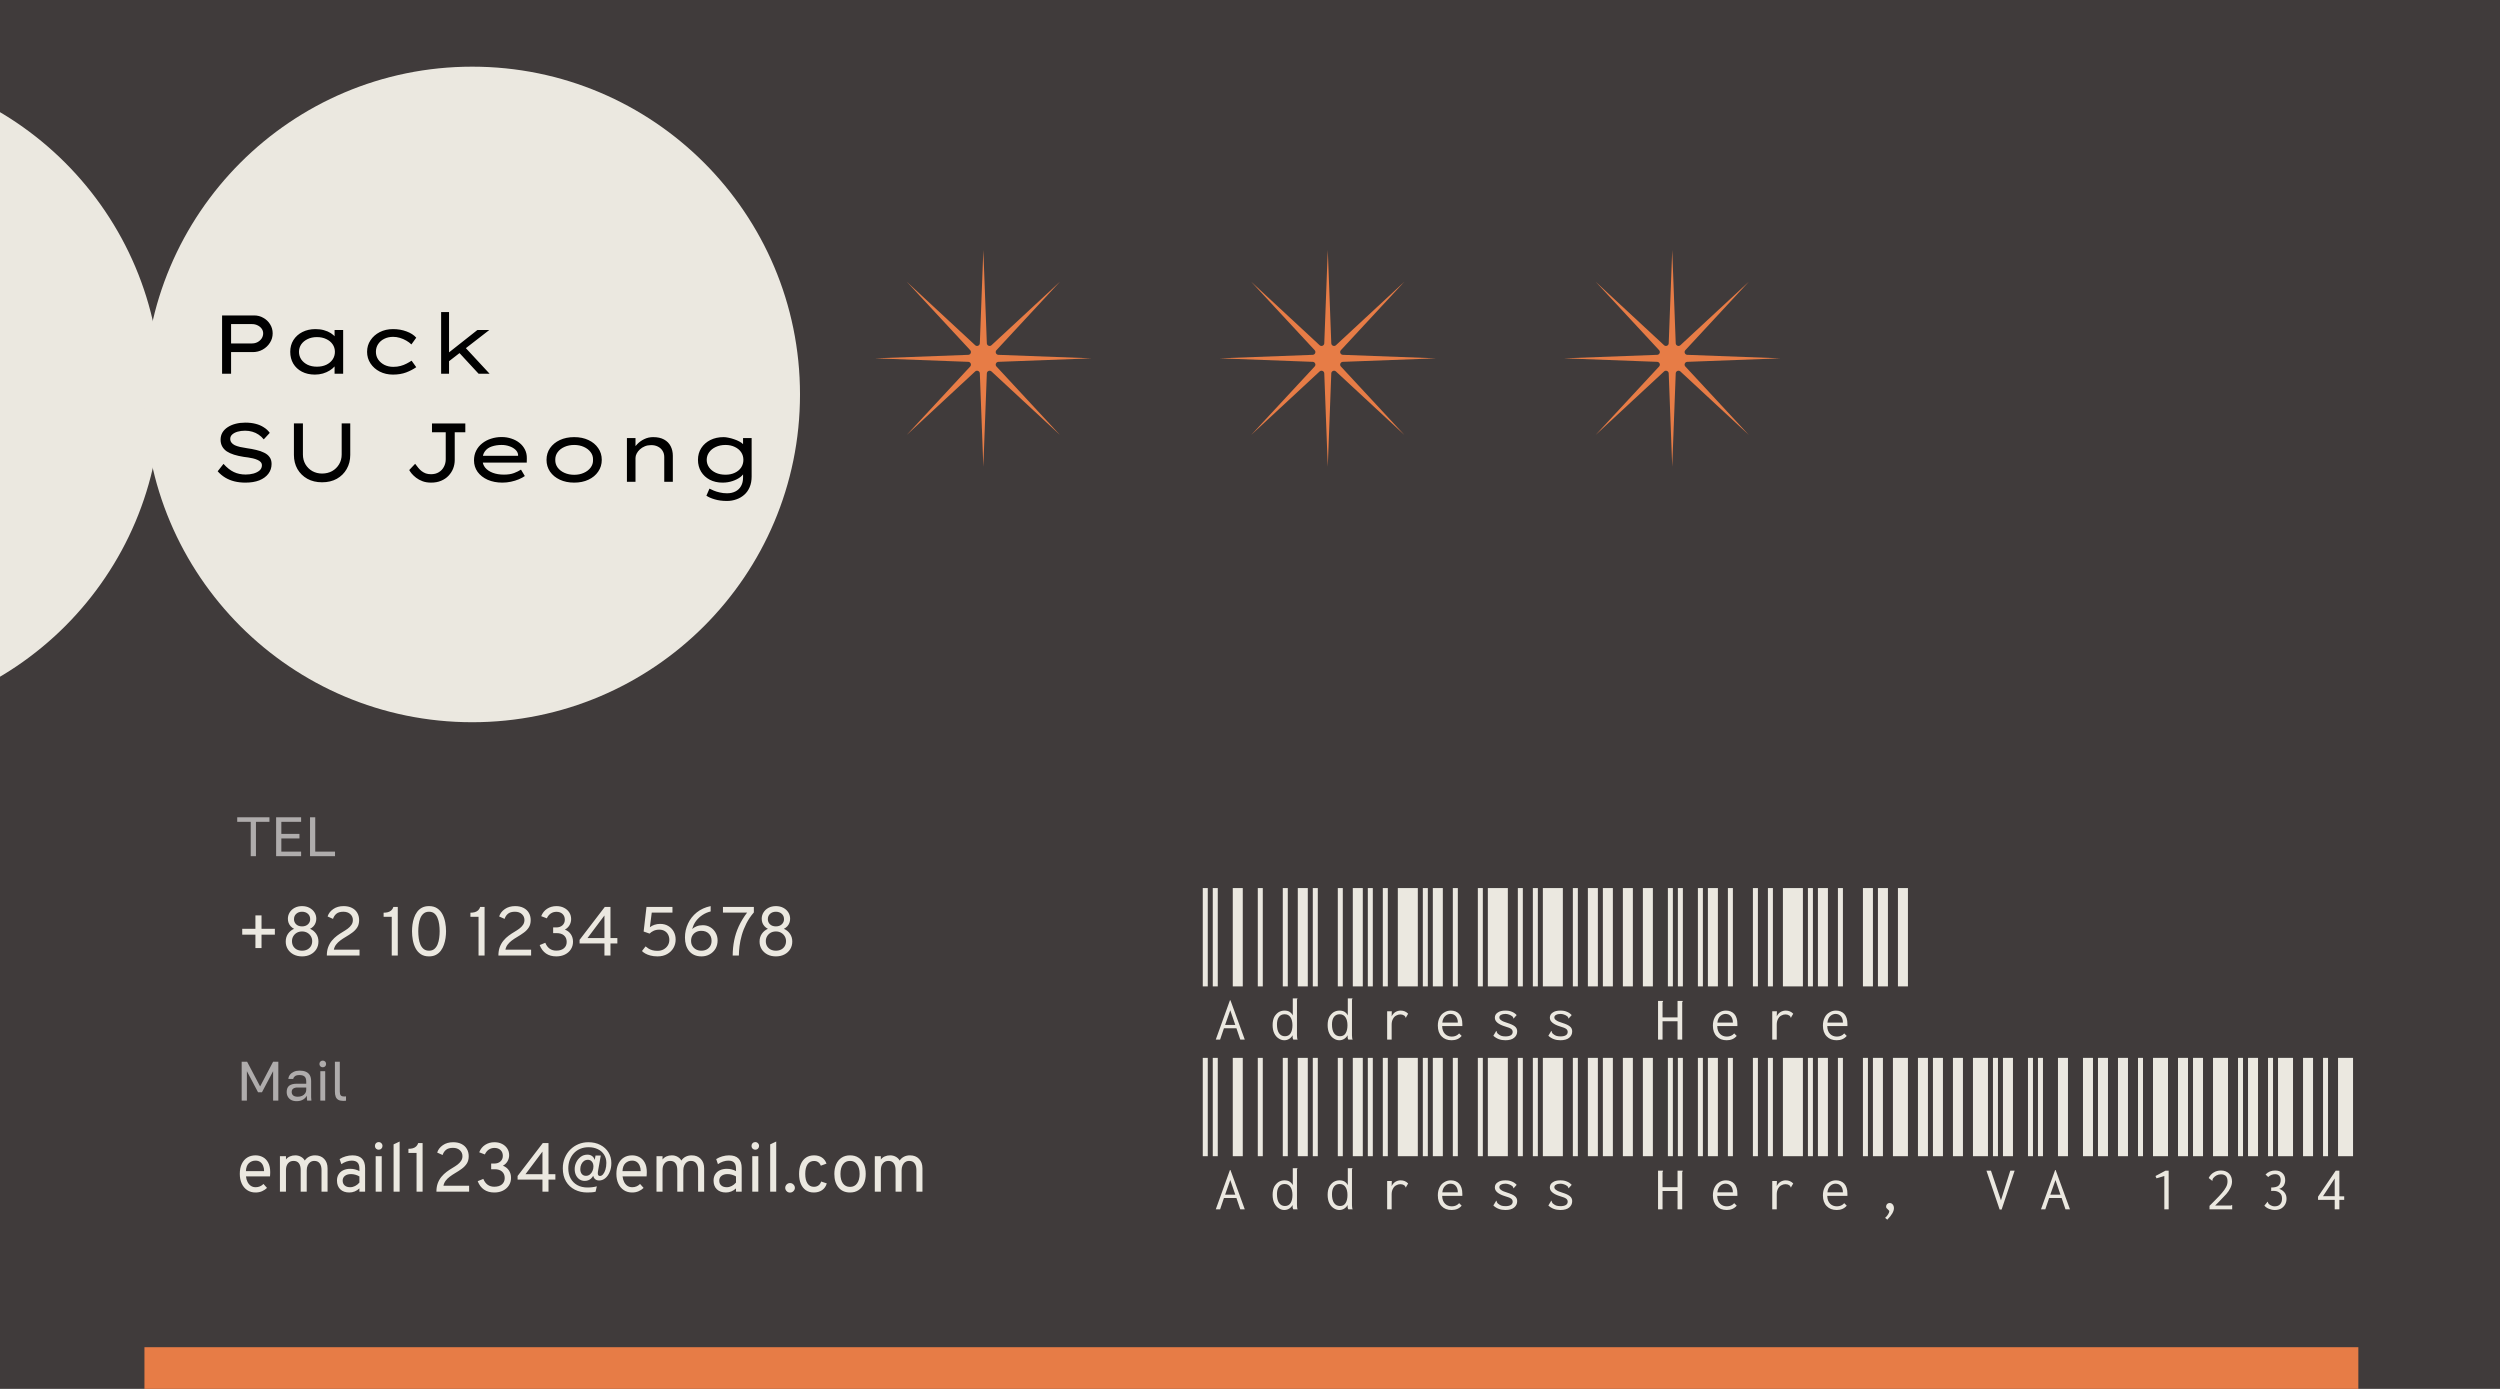 <svg width="324" height="180" viewBox="0 0 324 180" fill="none" xmlns="http://www.w3.org/2000/svg">
<g clip-path="url(#clip0_1094_65506)">
<rect width="324" height="180" fill="#403B3B"/>
<path d="M33.12 154.548C32.7 154.548 32.337 154.444 32.031 154.237C31.725 154.03 31.49 153.745 31.325 153.382C31.16 153.019 31.077 152.604 31.077 152.136C31.077 151.629 31.163 151.197 31.334 150.84C31.505 150.48 31.743 150.205 32.049 150.016C32.355 149.827 32.712 149.733 33.12 149.733C33.465 149.733 33.782 149.811 34.07 149.967C34.358 150.12 34.587 150.358 34.758 150.682C34.932 151.003 35.019 151.416 35.019 151.92C35.019 151.992 35.016 152.076 35.01 152.172C35.007 152.265 35.001 152.361 34.992 152.46H31.878C31.908 152.739 31.977 152.983 32.085 153.193C32.193 153.403 32.336 153.568 32.513 153.688C32.69 153.805 32.898 153.864 33.138 153.864C33.333 153.864 33.513 153.829 33.678 153.76C33.846 153.691 34.002 153.585 34.146 153.441L34.605 153.954C34.434 154.125 34.221 154.267 33.966 154.381C33.714 154.492 33.432 154.548 33.12 154.548ZM31.869 151.776H34.227C34.227 151.515 34.184 151.282 34.097 151.078C34.013 150.871 33.888 150.709 33.723 150.592C33.558 150.475 33.357 150.417 33.12 150.417C32.787 150.417 32.501 150.525 32.261 150.741C32.024 150.957 31.893 151.302 31.869 151.776ZM36.278 154.44V149.841H37.061V150.273C37.193 150.096 37.362 149.962 37.569 149.872C37.779 149.779 38.012 149.733 38.267 149.733C38.534 149.733 38.775 149.793 38.991 149.913C39.21 150.03 39.38 150.195 39.5 150.408C39.641 150.192 39.827 150.025 40.058 149.908C40.292 149.791 40.55 149.733 40.832 149.733C41.327 149.733 41.72 149.886 42.011 150.192C42.305 150.495 42.452 150.906 42.452 151.425V154.44H41.669V151.65C41.669 151.266 41.588 150.97 41.426 150.763C41.267 150.556 41.039 150.453 40.742 150.453C40.544 150.453 40.37 150.504 40.22 150.606C40.073 150.708 39.957 150.852 39.873 151.038C39.792 151.221 39.752 151.434 39.752 151.677V154.44H38.969V151.65C38.969 151.257 38.891 150.96 38.735 150.759C38.582 150.555 38.354 150.453 38.051 150.453C37.745 150.453 37.503 150.559 37.326 150.772C37.149 150.985 37.061 151.275 37.061 151.641V154.44H36.278ZM45.274 154.548C44.776 154.548 44.384 154.41 44.099 154.134C43.814 153.858 43.672 153.48 43.672 153C43.672 152.691 43.742 152.422 43.883 152.194C44.024 151.966 44.224 151.791 44.482 151.668C44.74 151.542 45.043 151.479 45.391 151.479C45.616 151.479 45.826 151.504 46.021 151.555C46.219 151.603 46.405 151.677 46.579 151.776V151.452C46.579 151.095 46.498 150.834 46.336 150.669C46.174 150.501 45.922 150.417 45.58 150.417C45.361 150.417 45.133 150.457 44.896 150.538C44.662 150.619 44.443 150.732 44.239 150.876L44.014 150.219C44.245 150.066 44.507 149.947 44.801 149.863C45.098 149.776 45.391 149.733 45.679 149.733C46.225 149.733 46.634 149.872 46.907 150.151C47.18 150.427 47.317 150.84 47.317 151.389V154.44H46.579V154.017C46.399 154.188 46.196 154.32 45.971 154.413C45.746 154.503 45.514 154.548 45.274 154.548ZM45.391 153.864C45.604 153.864 45.814 153.811 46.021 153.706C46.231 153.601 46.417 153.453 46.579 153.261V152.469C46.426 152.373 46.252 152.298 46.057 152.244C45.862 152.19 45.676 152.163 45.499 152.163C45.163 152.163 44.897 152.239 44.702 152.392C44.507 152.542 44.41 152.748 44.41 153.009C44.41 153.273 44.497 153.481 44.671 153.634C44.845 153.787 45.085 153.864 45.391 153.864ZM48.688 154.44V149.841H49.471V154.44H48.688ZM49.075 149.004C48.94 149.004 48.825 148.957 48.729 148.864C48.636 148.768 48.589 148.653 48.589 148.518C48.589 148.377 48.636 148.258 48.729 148.162C48.825 148.063 48.94 148.014 49.075 148.014C49.216 148.014 49.333 148.063 49.426 148.162C49.522 148.258 49.57 148.377 49.57 148.518C49.57 148.653 49.522 148.768 49.426 148.864C49.333 148.957 49.216 149.004 49.075 149.004ZM51.009 154.44V148.311L51.792 147.942V154.44H51.009ZM53.986 154.44V149.418H52.933V148.887C53.14 148.887 53.327 148.864 53.495 148.819C53.663 148.771 53.807 148.693 53.927 148.585C54.047 148.477 54.139 148.329 54.202 148.14H54.769V154.44H53.986ZM56.56 154.44C56.56 154.026 56.619 153.661 56.736 153.346C56.856 153.028 57.015 152.749 57.213 152.509C57.414 152.266 57.639 152.052 57.888 151.866C58.137 151.68 58.39 151.512 58.648 151.362C58.873 151.23 59.083 151.092 59.278 150.948C59.473 150.801 59.631 150.637 59.751 150.457C59.874 150.277 59.935 150.069 59.935 149.832C59.935 149.529 59.824 149.275 59.602 149.071C59.38 148.864 59.08 148.761 58.702 148.761C58.315 148.761 58.017 148.846 57.807 149.017C57.6 149.185 57.451 149.409 57.361 149.688L56.659 149.373C56.782 148.986 57.027 148.666 57.393 148.414C57.762 148.159 58.207 148.032 58.729 148.032C59.149 148.032 59.509 148.108 59.809 148.261C60.112 148.414 60.343 148.627 60.502 148.9C60.664 149.173 60.745 149.49 60.745 149.85C60.745 150.219 60.664 150.532 60.502 150.79C60.34 151.045 60.126 151.27 59.859 151.465C59.595 151.66 59.308 151.848 58.999 152.028C58.741 152.178 58.506 152.334 58.293 152.496C58.08 152.655 57.901 152.83 57.757 153.022C57.613 153.214 57.517 153.432 57.469 153.675H60.799V154.44H56.56ZM64.06 154.548C63.535 154.548 63.091 154.423 62.728 154.174C62.368 153.925 62.095 153.561 61.909 153.081L62.638 152.784C62.914 153.462 63.388 153.801 64.06 153.801C64.48 153.801 64.81 153.7 65.05 153.499C65.29 153.295 65.41 153.021 65.41 152.676C65.41 152.316 65.294 152.035 65.063 151.834C64.835 151.633 64.516 151.533 64.105 151.533H63.655V150.795H64.06C64.393 150.795 64.66 150.703 64.861 150.52C65.065 150.334 65.167 150.093 65.167 149.796C65.167 149.484 65.068 149.235 64.87 149.049C64.672 148.863 64.411 148.77 64.087 148.77C63.814 148.77 63.568 148.842 63.349 148.986C63.133 149.13 62.962 149.34 62.836 149.616L62.107 149.337C62.266 148.926 62.519 148.606 62.867 148.378C63.218 148.147 63.625 148.032 64.087 148.032C64.453 148.032 64.778 148.105 65.063 148.252C65.351 148.396 65.576 148.594 65.738 148.846C65.903 149.098 65.986 149.385 65.986 149.706C65.986 149.997 65.914 150.265 65.77 150.511C65.626 150.754 65.428 150.942 65.176 151.074C65.515 151.209 65.774 151.413 65.954 151.686C66.137 151.959 66.229 152.28 66.229 152.649C66.229 153.018 66.136 153.345 65.95 153.63C65.767 153.915 65.512 154.14 65.185 154.305C64.858 154.467 64.483 154.548 64.06 154.548ZM70.302 154.44V152.874H67.08V152.406L70.347 148.14H71.085V152.172H71.976V152.874H71.085V154.44H70.302ZM68.106 152.172H70.302V149.247L68.106 152.172ZM76.117 154.548C75.517 154.548 74.977 154.426 74.497 154.183C74.017 153.937 73.637 153.582 73.358 153.117C73.079 152.649 72.94 152.082 72.94 151.416C72.94 150.918 73.027 150.463 73.201 150.052C73.375 149.638 73.613 149.281 73.916 148.981C74.222 148.678 74.575 148.444 74.974 148.279C75.373 148.114 75.796 148.032 76.243 148.032C76.84 148.032 77.362 148.15 77.809 148.387C78.259 148.621 78.608 148.942 78.857 149.35C79.106 149.755 79.231 150.216 79.231 150.732C79.231 151.17 79.157 151.56 79.01 151.902C78.866 152.241 78.674 152.508 78.434 152.703C78.194 152.895 77.932 152.991 77.647 152.991C77.512 152.991 77.39 152.967 77.282 152.919C77.177 152.868 77.09 152.797 77.021 152.707C76.952 152.614 76.906 152.505 76.882 152.379C76.801 152.523 76.705 152.644 76.594 152.743C76.486 152.842 76.363 152.917 76.225 152.968C76.09 153.019 75.943 153.045 75.784 153.045C75.532 153.045 75.307 152.98 75.109 152.851C74.914 152.719 74.759 152.538 74.645 152.307C74.534 152.076 74.479 151.809 74.479 151.506C74.479 151.212 74.546 150.922 74.681 150.637C74.819 150.349 75.011 150.112 75.257 149.926C75.506 149.737 75.799 149.643 76.135 149.643C76.366 149.643 76.562 149.701 76.724 149.818C76.889 149.932 77.008 150.105 77.08 150.336L77.179 149.76H77.863L77.539 151.569C77.518 151.677 77.501 151.774 77.489 151.861C77.48 151.945 77.476 152.013 77.476 152.064C77.476 152.175 77.5 152.26 77.548 152.32C77.596 152.377 77.665 152.406 77.755 152.406C77.902 152.406 78.038 152.331 78.164 152.181C78.29 152.031 78.391 151.828 78.466 151.573C78.544 151.318 78.583 151.032 78.583 150.714C78.583 150.3 78.484 149.941 78.286 149.638C78.091 149.332 77.819 149.097 77.471 148.932C77.126 148.764 76.729 148.68 76.279 148.68C75.88 148.68 75.518 148.749 75.194 148.887C74.87 149.025 74.593 149.218 74.362 149.467C74.134 149.716 73.958 150.007 73.835 150.34C73.712 150.673 73.651 151.035 73.651 151.425C73.651 151.911 73.75 152.34 73.948 152.712C74.149 153.084 74.435 153.375 74.807 153.585C75.182 153.795 75.631 153.9 76.153 153.9C76.36 153.9 76.57 153.886 76.783 153.859C76.996 153.832 77.185 153.795 77.35 153.747L77.188 154.449C77.035 154.485 76.867 154.51 76.684 154.525C76.501 154.54 76.312 154.548 76.117 154.548ZM75.937 152.388C76.135 152.388 76.306 152.329 76.45 152.212C76.597 152.095 76.709 151.944 76.787 151.758C76.868 151.572 76.909 151.377 76.909 151.173C76.909 150.912 76.841 150.703 76.706 150.547C76.574 150.388 76.405 150.309 76.198 150.309C75.997 150.309 75.821 150.364 75.671 150.475C75.524 150.586 75.41 150.733 75.329 150.916C75.248 151.099 75.208 151.299 75.208 151.515C75.208 151.779 75.272 151.99 75.401 152.149C75.533 152.308 75.712 152.388 75.937 152.388ZM81.926 154.548C81.506 154.548 81.143 154.444 80.837 154.237C80.531 154.03 80.295 153.745 80.13 153.382C79.965 153.019 79.883 152.604 79.883 152.136C79.883 151.629 79.968 151.197 80.139 150.84C80.31 150.48 80.549 150.205 80.855 150.016C81.161 149.827 81.518 149.733 81.926 149.733C82.271 149.733 82.587 149.811 82.875 149.967C83.163 150.12 83.393 150.358 83.564 150.682C83.738 151.003 83.825 151.416 83.825 151.92C83.825 151.992 83.822 152.076 83.816 152.172C83.813 152.265 83.807 152.361 83.798 152.46H80.684C80.714 152.739 80.783 152.983 80.891 153.193C80.999 153.403 81.141 153.568 81.318 153.688C81.495 153.805 81.704 153.864 81.944 153.864C82.139 153.864 82.319 153.829 82.484 153.76C82.652 153.691 82.808 153.585 82.952 153.441L83.411 153.954C83.24 154.125 83.027 154.267 82.772 154.381C82.52 154.492 82.238 154.548 81.926 154.548ZM80.675 151.776H83.033C83.033 151.515 82.989 151.282 82.902 151.078C82.818 150.871 82.694 150.709 82.529 150.592C82.364 150.475 82.163 150.417 81.926 150.417C81.593 150.417 81.306 150.525 81.066 150.741C80.829 150.957 80.699 151.302 80.675 151.776ZM85.083 154.44V149.841H85.866V150.273C85.998 150.096 86.168 149.962 86.375 149.872C86.585 149.779 86.817 149.733 87.072 149.733C87.339 149.733 87.581 149.793 87.797 149.913C88.016 150.03 88.185 150.195 88.305 150.408C88.446 150.192 88.632 150.025 88.863 149.908C89.097 149.791 89.355 149.733 89.637 149.733C90.132 149.733 90.525 149.886 90.816 150.192C91.11 150.495 91.257 150.906 91.257 151.425V154.44H90.474V151.65C90.474 151.266 90.393 150.97 90.231 150.763C90.072 150.556 89.844 150.453 89.547 150.453C89.349 150.453 89.175 150.504 89.025 150.606C88.878 150.708 88.763 150.852 88.679 151.038C88.598 151.221 88.557 151.434 88.557 151.677V154.44H87.774V151.65C87.774 151.257 87.696 150.96 87.54 150.759C87.387 150.555 87.159 150.453 86.856 150.453C86.55 150.453 86.309 150.559 86.132 150.772C85.955 150.985 85.866 151.275 85.866 151.641V154.44H85.083ZM94.079 154.548C93.582 154.548 93.19 154.41 92.905 154.134C92.62 153.858 92.478 153.48 92.478 153C92.478 152.691 92.548 152.422 92.689 152.194C92.83 151.966 93.029 151.791 93.287 151.668C93.546 151.542 93.849 151.479 94.197 151.479C94.421 151.479 94.632 151.504 94.826 151.555C95.025 151.603 95.21 151.677 95.385 151.776V151.452C95.385 151.095 95.303 150.834 95.141 150.669C94.98 150.501 94.728 150.417 94.385 150.417C94.166 150.417 93.939 150.457 93.701 150.538C93.468 150.619 93.249 150.732 93.044 150.876L92.82 150.219C93.05 150.066 93.313 149.947 93.607 149.863C93.904 149.776 94.197 149.733 94.484 149.733C95.031 149.733 95.44 149.872 95.713 150.151C95.986 150.427 96.123 150.84 96.123 151.389V154.44H95.385V154.017C95.204 154.188 95.002 154.32 94.777 154.413C94.552 154.503 94.32 154.548 94.079 154.548ZM94.197 153.864C94.409 153.864 94.62 153.811 94.826 153.706C95.037 153.601 95.222 153.453 95.385 153.261V152.469C95.231 152.373 95.058 152.298 94.862 152.244C94.668 152.19 94.481 152.163 94.305 152.163C93.969 152.163 93.703 152.239 93.508 152.392C93.313 152.542 93.216 152.748 93.216 153.009C93.216 153.273 93.302 153.481 93.477 153.634C93.65 153.787 93.891 153.864 94.197 153.864ZM97.494 154.44V149.841H98.277V154.44H97.494ZM97.881 149.004C97.746 149.004 97.63 148.957 97.534 148.864C97.441 148.768 97.395 148.653 97.395 148.518C97.395 148.377 97.441 148.258 97.534 148.162C97.63 148.063 97.746 148.014 97.881 148.014C98.022 148.014 98.139 148.063 98.232 148.162C98.328 148.258 98.376 148.377 98.376 148.518C98.376 148.653 98.328 148.768 98.232 148.864C98.139 148.957 98.022 149.004 97.881 149.004ZM99.815 154.44V148.311L100.598 147.942V154.44H99.815ZM102.386 154.557C102.212 154.557 102.065 154.495 101.945 154.372C101.825 154.249 101.765 154.107 101.765 153.945C101.765 153.783 101.825 153.639 101.945 153.513C102.065 153.387 102.212 153.324 102.386 153.324C102.563 153.324 102.712 153.387 102.832 153.513C102.955 153.639 103.016 153.783 103.016 153.945C103.016 154.107 102.955 154.249 102.832 154.372C102.712 154.495 102.563 154.557 102.386 154.557ZM105.468 154.548C105.072 154.548 104.732 154.452 104.447 154.26C104.162 154.065 103.943 153.789 103.79 153.432C103.637 153.072 103.56 152.643 103.56 152.145C103.56 151.644 103.638 151.213 103.794 150.853C103.95 150.493 104.172 150.217 104.46 150.025C104.751 149.83 105.099 149.733 105.504 149.733C105.9 149.733 106.236 149.824 106.512 150.007C106.788 150.19 106.989 150.456 107.115 150.804L106.377 151.074C106.302 150.876 106.19 150.724 106.04 150.619C105.893 150.514 105.717 150.462 105.513 150.462C105.141 150.462 104.856 150.606 104.658 150.894C104.46 151.182 104.361 151.599 104.361 152.145C104.361 152.679 104.459 153.09 104.654 153.378C104.849 153.666 105.126 153.81 105.486 153.81C105.717 153.81 105.914 153.75 106.076 153.63C106.241 153.51 106.356 153.342 106.422 153.126L107.151 153.369C107.04 153.747 106.838 154.038 106.544 154.242C106.25 154.446 105.891 154.548 105.468 154.548ZM110.165 154.548C109.535 154.548 109.038 154.333 108.675 153.904C108.312 153.472 108.131 152.886 108.131 152.145C108.131 151.65 108.213 151.222 108.378 150.862C108.543 150.502 108.777 150.225 109.08 150.03C109.386 149.832 109.748 149.733 110.165 149.733C110.585 149.733 110.946 149.83 111.249 150.025C111.555 150.217 111.789 150.493 111.951 150.853C112.116 151.213 112.199 151.641 112.199 152.136C112.199 152.631 112.116 153.06 111.951 153.423C111.786 153.783 111.551 154.06 111.245 154.255C110.942 154.45 110.582 154.548 110.165 154.548ZM110.165 153.819C110.552 153.819 110.855 153.67 111.074 153.373C111.296 153.073 111.407 152.661 111.407 152.136C111.407 151.608 111.296 151.195 111.074 150.898C110.855 150.601 110.552 150.453 110.165 150.453C109.775 150.453 109.47 150.601 109.251 150.898C109.032 151.192 108.923 151.608 108.923 152.145C108.923 152.67 109.032 153.081 109.251 153.378C109.47 153.672 109.775 153.819 110.165 153.819ZM113.375 154.44V149.841H114.158V150.273C114.29 150.096 114.46 149.962 114.667 149.872C114.877 149.779 115.109 149.733 115.364 149.733C115.631 149.733 115.873 149.793 116.089 149.913C116.308 150.03 116.477 150.195 116.597 150.408C116.738 150.192 116.924 150.025 117.155 149.908C117.389 149.791 117.647 149.733 117.929 149.733C118.424 149.733 118.817 149.886 119.108 150.192C119.402 150.495 119.549 150.906 119.549 151.425V154.44H118.766V151.65C118.766 151.266 118.685 150.97 118.523 150.763C118.364 150.556 118.136 150.453 117.839 150.453C117.641 150.453 117.467 150.504 117.317 150.606C117.17 150.708 117.055 150.852 116.971 151.038C116.89 151.221 116.849 151.434 116.849 151.677V154.44H116.066V151.65C116.066 151.257 115.988 150.96 115.832 150.759C115.679 150.555 115.451 150.453 115.148 150.453C114.842 150.453 114.601 150.559 114.424 150.772C114.247 150.985 114.158 151.275 114.158 151.641V154.44H113.375Z" fill="#EBE8E0"/>
<path d="M33.102 122.868V121.131H31.392V120.375H33.102V118.638H33.894V120.375H35.622V121.131H33.894V122.868H33.102ZM39.146 123.948C38.732 123.948 38.366 123.865 38.048 123.7C37.73 123.532 37.481 123.304 37.301 123.016C37.121 122.725 37.031 122.397 37.031 122.031C37.031 121.638 37.131 121.297 37.332 121.009C37.536 120.721 37.796 120.51 38.111 120.375C37.94 120.288 37.794 120.178 37.674 120.046C37.554 119.914 37.463 119.766 37.4 119.601C37.34 119.436 37.31 119.259 37.31 119.07C37.31 118.767 37.388 118.492 37.544 118.246C37.7 117.997 37.916 117.799 38.192 117.652C38.468 117.505 38.786 117.432 39.146 117.432C39.509 117.432 39.828 117.505 40.104 117.652C40.383 117.799 40.601 117.997 40.757 118.246C40.913 118.492 40.991 118.767 40.991 119.07C40.991 119.259 40.959 119.436 40.896 119.601C40.836 119.766 40.746 119.914 40.626 120.046C40.506 120.178 40.358 120.288 40.181 120.375C40.505 120.513 40.767 120.726 40.968 121.014C41.169 121.299 41.27 121.638 41.27 122.031C41.27 122.397 41.18 122.725 41 123.016C40.82 123.304 40.569 123.532 40.248 123.7C39.93 123.865 39.563 123.948 39.146 123.948ZM39.146 123.21C39.398 123.21 39.623 123.16 39.821 123.061C40.019 122.959 40.175 122.815 40.289 122.629C40.403 122.443 40.46 122.223 40.46 121.968C40.46 121.743 40.404 121.536 40.293 121.347C40.182 121.155 40.028 121.002 39.83 120.888C39.632 120.774 39.404 120.717 39.146 120.717C38.888 120.717 38.66 120.774 38.462 120.888C38.267 121.002 38.114 121.155 38.003 121.347C37.895 121.536 37.841 121.743 37.841 121.968C37.841 122.223 37.896 122.443 38.007 122.629C38.121 122.815 38.276 122.959 38.471 123.061C38.669 123.16 38.894 123.21 39.146 123.21ZM39.146 120.06C39.461 120.06 39.714 119.971 39.906 119.794C40.101 119.614 40.199 119.394 40.199 119.133C40.199 118.836 40.1 118.6 39.902 118.426C39.704 118.249 39.452 118.161 39.146 118.161C38.846 118.161 38.597 118.249 38.399 118.426C38.201 118.6 38.102 118.836 38.102 119.133C38.102 119.394 38.196 119.614 38.385 119.794C38.577 119.971 38.831 120.06 39.146 120.06ZM42.357 123.84C42.357 123.426 42.416 123.061 42.533 122.746C42.653 122.428 42.812 122.149 43.01 121.909C43.211 121.666 43.436 121.452 43.685 121.266C43.934 121.08 44.187 120.912 44.445 120.762C44.67 120.63 44.88 120.492 45.075 120.348C45.27 120.201 45.428 120.037 45.548 119.857C45.671 119.677 45.732 119.469 45.732 119.232C45.732 118.929 45.621 118.675 45.399 118.471C45.177 118.264 44.877 118.161 44.499 118.161C44.112 118.161 43.814 118.246 43.604 118.417C43.397 118.585 43.248 118.809 43.158 119.088L42.456 118.773C42.579 118.386 42.824 118.066 43.19 117.814C43.559 117.559 44.004 117.432 44.526 117.432C44.946 117.432 45.306 117.508 45.606 117.661C45.909 117.814 46.14 118.027 46.299 118.3C46.461 118.573 46.542 118.89 46.542 119.25C46.542 119.619 46.461 119.932 46.299 120.19C46.137 120.445 45.923 120.67 45.656 120.865C45.392 121.06 45.105 121.248 44.796 121.428C44.538 121.578 44.303 121.734 44.09 121.896C43.877 122.055 43.698 122.23 43.554 122.422C43.41 122.614 43.314 122.832 43.266 123.075H46.596V123.84H42.357ZM50.769 123.84V118.818H49.716V118.287C49.923 118.287 50.111 118.264 50.279 118.219C50.447 118.171 50.59 118.093 50.711 117.985C50.831 117.877 50.922 117.729 50.985 117.54H51.552V123.84H50.769ZM55.602 123.948C55.179 123.948 54.825 123.853 54.54 123.664C54.258 123.475 54.033 123.223 53.865 122.908C53.697 122.59 53.577 122.239 53.505 121.855C53.433 121.468 53.397 121.08 53.397 120.69C53.397 120.414 53.417 120.126 53.456 119.826C53.498 119.523 53.567 119.23 53.663 118.948C53.759 118.663 53.891 118.407 54.059 118.179C54.227 117.951 54.437 117.769 54.689 117.634C54.944 117.499 55.248 117.432 55.602 117.432C56.025 117.432 56.378 117.528 56.66 117.72C56.945 117.909 57.171 118.162 57.339 118.48C57.507 118.798 57.627 119.149 57.699 119.533C57.771 119.917 57.807 120.303 57.807 120.69C57.807 120.966 57.786 121.255 57.744 121.558C57.702 121.858 57.632 122.151 57.533 122.436C57.437 122.718 57.305 122.973 57.137 123.201C56.969 123.429 56.759 123.61 56.507 123.745C56.255 123.88 55.953 123.948 55.602 123.948ZM55.602 123.21C55.887 123.21 56.12 123.133 56.3 122.98C56.48 122.824 56.619 122.622 56.718 122.373C56.817 122.121 56.885 121.848 56.921 121.554C56.96 121.26 56.979 120.972 56.979 120.69C56.979 120.378 56.958 120.073 56.916 119.776C56.874 119.476 56.802 119.205 56.7 118.962C56.601 118.716 56.462 118.521 56.282 118.377C56.105 118.233 55.878 118.161 55.602 118.161C55.314 118.161 55.079 118.239 54.896 118.395C54.713 118.548 54.572 118.75 54.473 119.002C54.374 119.254 54.305 119.529 54.266 119.826C54.227 120.12 54.207 120.408 54.207 120.69C54.207 120.999 54.228 121.303 54.27 121.603C54.312 121.903 54.384 122.175 54.486 122.418C54.591 122.658 54.734 122.85 54.914 122.994C55.097 123.138 55.326 123.21 55.602 123.21ZM62.019 123.84V118.818H60.966V118.287C61.173 118.287 61.361 118.264 61.529 118.219C61.697 118.171 61.84 118.093 61.961 117.985C62.081 117.877 62.172 117.729 62.235 117.54H62.802V123.84H62.019ZM64.593 123.84C64.593 123.426 64.652 123.061 64.769 122.746C64.889 122.428 65.048 122.149 65.246 121.909C65.447 121.666 65.672 121.452 65.921 121.266C66.17 121.08 66.423 120.912 66.681 120.762C66.906 120.63 67.116 120.492 67.311 120.348C67.506 120.201 67.664 120.037 67.784 119.857C67.907 119.677 67.968 119.469 67.968 119.232C67.968 118.929 67.857 118.675 67.635 118.471C67.413 118.264 67.113 118.161 66.735 118.161C66.348 118.161 66.05 118.246 65.84 118.417C65.633 118.585 65.484 118.809 65.394 119.088L64.692 118.773C64.815 118.386 65.06 118.066 65.426 117.814C65.795 117.559 66.24 117.432 66.762 117.432C67.182 117.432 67.542 117.508 67.842 117.661C68.145 117.814 68.376 118.027 68.535 118.3C68.697 118.573 68.778 118.89 68.778 119.25C68.778 119.619 68.697 119.932 68.535 120.19C68.373 120.445 68.159 120.67 67.892 120.865C67.628 121.06 67.341 121.248 67.032 121.428C66.774 121.578 66.539 121.734 66.326 121.896C66.113 122.055 65.934 122.23 65.79 122.422C65.646 122.614 65.55 122.832 65.502 123.075H68.832V123.84H64.593ZM72.093 123.948C71.568 123.948 71.124 123.823 70.761 123.574C70.401 123.325 70.128 122.961 69.942 122.481L70.671 122.184C70.947 122.862 71.421 123.201 72.093 123.201C72.513 123.201 72.843 123.1 73.083 122.899C73.323 122.695 73.443 122.421 73.443 122.076C73.443 121.716 73.328 121.435 73.097 121.234C72.869 121.033 72.549 120.933 72.138 120.933H71.688V120.195H72.093C72.426 120.195 72.693 120.103 72.894 119.92C73.098 119.734 73.2 119.493 73.2 119.196C73.2 118.884 73.101 118.635 72.903 118.449C72.705 118.263 72.444 118.17 72.12 118.17C71.847 118.17 71.601 118.242 71.382 118.386C71.166 118.53 70.995 118.74 70.869 119.016L70.14 118.737C70.299 118.326 70.553 118.006 70.901 117.778C71.252 117.547 71.658 117.432 72.12 117.432C72.486 117.432 72.812 117.505 73.097 117.652C73.385 117.796 73.61 117.994 73.772 118.246C73.937 118.498 74.019 118.785 74.019 119.106C74.019 119.397 73.947 119.665 73.803 119.911C73.659 120.154 73.461 120.342 73.209 120.474C73.548 120.609 73.808 120.813 73.988 121.086C74.171 121.359 74.262 121.68 74.262 122.049C74.262 122.418 74.169 122.745 73.983 123.03C73.8 123.315 73.545 123.54 73.218 123.705C72.891 123.867 72.516 123.948 72.093 123.948ZM78.335 123.84V122.274H75.113V121.806L78.38 117.54H79.118V121.572H80.009V122.274H79.118V123.84H78.335ZM76.139 121.572H78.335V118.647L76.139 121.572ZM85.215 123.948C84.876 123.948 84.573 123.912 84.306 123.84C84.042 123.771 83.817 123.684 83.631 123.579C83.445 123.471 83.301 123.363 83.199 123.255L83.667 122.652C83.784 122.754 83.912 122.848 84.05 122.935C84.191 123.022 84.354 123.093 84.54 123.147C84.726 123.201 84.948 123.228 85.206 123.228C85.506 123.228 85.772 123.165 86.003 123.039C86.234 122.913 86.415 122.743 86.547 122.53C86.679 122.317 86.745 122.079 86.745 121.815C86.745 121.551 86.691 121.32 86.583 121.122C86.478 120.921 86.328 120.765 86.133 120.654C85.941 120.54 85.716 120.483 85.458 120.483C85.161 120.483 84.906 120.535 84.693 120.64C84.48 120.742 84.312 120.861 84.189 120.996L83.415 120.726L83.784 117.54H87.15V118.269H84.468L84.225 120.168C84.387 120.036 84.584 119.931 84.815 119.853C85.049 119.775 85.293 119.736 85.548 119.736C85.959 119.736 86.315 119.827 86.615 120.01C86.918 120.193 87.152 120.438 87.317 120.744C87.482 121.05 87.564 121.389 87.564 121.761C87.564 122.16 87.468 122.526 87.276 122.859C87.084 123.189 86.811 123.453 86.457 123.651C86.106 123.849 85.692 123.948 85.215 123.948ZM90.904 123.948C90.55 123.948 90.24 123.886 89.972 123.763C89.706 123.64 89.482 123.468 89.302 123.246C89.125 123.024 88.992 122.766 88.901 122.472C88.814 122.175 88.771 121.854 88.771 121.509C88.771 120.861 88.903 120.255 89.167 119.691C89.431 119.124 89.811 118.642 90.305 118.246C90.803 117.847 91.402 117.576 92.101 117.432V118.125C91.729 118.212 91.378 118.363 91.048 118.579C90.718 118.792 90.434 119.056 90.198 119.371C89.963 119.686 89.803 120.036 89.716 120.42C89.851 120.267 90.037 120.144 90.274 120.051C90.511 119.955 90.784 119.907 91.093 119.907C91.456 119.907 91.781 119.997 92.07 120.177C92.358 120.354 92.584 120.592 92.749 120.892C92.917 121.192 93.001 121.524 93.001 121.887C93.001 122.286 92.909 122.641 92.727 122.953C92.543 123.262 92.293 123.505 91.975 123.682C91.66 123.859 91.303 123.948 90.904 123.948ZM90.895 123.21C91.156 123.21 91.385 123.157 91.584 123.052C91.784 122.944 91.941 122.794 92.052 122.602C92.162 122.41 92.218 122.187 92.218 121.932C92.218 121.539 92.097 121.225 91.853 120.991C91.611 120.754 91.291 120.636 90.895 120.636C90.637 120.636 90.407 120.69 90.207 120.798C90.005 120.903 89.848 121.053 89.734 121.248C89.62 121.443 89.563 121.671 89.563 121.932C89.563 122.187 89.621 122.41 89.739 122.602C89.856 122.794 90.014 122.944 90.216 123.052C90.416 123.157 90.643 123.21 90.895 123.21ZM94.955 123.84C94.961 123.153 95.026 122.5 95.149 121.882C95.272 121.261 95.468 120.655 95.738 120.064C96.011 119.47 96.374 118.872 96.827 118.269H93.695V117.54H97.7V118.251C97.304 118.707 96.98 119.185 96.728 119.686C96.476 120.184 96.28 120.682 96.139 121.18C95.998 121.675 95.899 122.151 95.842 122.607C95.788 123.06 95.759 123.471 95.756 123.84H94.955ZM100.555 123.948C100.141 123.948 99.775 123.865 99.457 123.7C99.139 123.532 98.89 123.304 98.71 123.016C98.53 122.725 98.44 122.397 98.44 122.031C98.44 121.638 98.541 121.297 98.742 121.009C98.946 120.721 99.205 120.51 99.52 120.375C99.349 120.288 99.204 120.178 99.084 120.046C98.964 119.914 98.872 119.766 98.809 119.601C98.749 119.436 98.719 119.259 98.719 119.07C98.719 118.767 98.797 118.492 98.953 118.246C99.109 117.997 99.325 117.799 99.601 117.652C99.877 117.505 100.195 117.432 100.555 117.432C100.918 117.432 101.238 117.505 101.514 117.652C101.793 117.799 102.01 117.997 102.166 118.246C102.322 118.492 102.4 118.767 102.4 119.07C102.4 119.259 102.369 119.436 102.306 119.601C102.246 119.766 102.156 119.914 102.036 120.046C101.916 120.178 101.767 120.288 101.59 120.375C101.914 120.513 102.177 120.726 102.378 121.014C102.579 121.299 102.679 121.638 102.679 122.031C102.679 122.397 102.589 122.725 102.409 123.016C102.229 123.304 101.979 123.532 101.658 123.7C101.34 123.865 100.972 123.948 100.555 123.948ZM100.555 123.21C100.807 123.21 101.032 123.16 101.23 123.061C101.428 122.959 101.584 122.815 101.698 122.629C101.812 122.443 101.869 122.223 101.869 121.968C101.869 121.743 101.814 121.536 101.703 121.347C101.592 121.155 101.437 121.002 101.239 120.888C101.041 120.774 100.813 120.717 100.555 120.717C100.297 120.717 100.069 120.774 99.871 120.888C99.676 121.002 99.523 121.155 99.412 121.347C99.304 121.536 99.25 121.743 99.25 121.968C99.25 122.223 99.306 122.443 99.417 122.629C99.531 122.815 99.685 122.959 99.88 123.061C100.078 123.16 100.303 123.21 100.555 123.21ZM100.555 120.06C100.87 120.06 101.124 119.971 101.316 119.794C101.511 119.614 101.608 119.394 101.608 119.133C101.608 118.836 101.509 118.6 101.311 118.426C101.113 118.249 100.861 118.161 100.555 118.161C100.255 118.161 100.006 118.249 99.808 118.426C99.61 118.6 99.511 118.836 99.511 119.133C99.511 119.394 99.606 119.614 99.795 119.794C99.987 119.971 100.24 120.06 100.555 120.06Z" fill="#EBE8E0"/>
<path d="M32.494 110.96V106.51H30.744V105.92H34.92V106.51H33.17V110.96H32.494ZM35.785 110.96V105.92H39.025V106.51H36.462V108.073H38.809V108.663H36.462V110.37H39.025V110.96H35.785ZM40.179 110.96V105.92H40.856V110.37H43.419V110.96H40.179Z" fill="#AFACAC"/>
<path d="M31.32 142.64V137.6H32.026L33.711 140.804L35.395 137.6H36.072V142.64H35.395V138.824L33.948 141.56H33.444L31.997 138.824V142.64H31.32ZM38.458 142.712C38.179 142.712 37.942 142.662 37.745 142.561C37.553 142.455 37.407 142.314 37.306 142.136C37.205 141.954 37.155 141.75 37.155 141.524C37.155 141.145 37.265 140.871 37.486 140.703C37.711 140.535 38.033 140.451 38.451 140.451H39.689V140.192C39.689 139.866 39.615 139.64 39.466 139.515C39.322 139.39 39.103 139.328 38.811 139.328C38.537 139.328 38.338 139.381 38.213 139.486C38.088 139.587 38.019 139.702 38.004 139.832H37.371C37.385 139.626 37.455 139.443 37.579 139.285C37.704 139.122 37.875 138.992 38.091 138.896C38.307 138.8 38.559 138.752 38.847 138.752C39.149 138.752 39.411 138.8 39.631 138.896C39.852 138.987 40.023 139.134 40.143 139.335C40.263 139.532 40.323 139.794 40.323 140.12V141.668C40.323 141.87 40.323 142.047 40.323 142.201C40.327 142.35 40.339 142.496 40.359 142.64H39.804C39.79 142.53 39.78 142.426 39.775 142.33C39.771 142.23 39.768 142.117 39.768 141.992C39.667 142.194 39.504 142.364 39.279 142.503C39.053 142.642 38.779 142.712 38.458 142.712ZM38.595 142.136C38.796 142.136 38.979 142.1 39.142 142.028C39.31 141.956 39.442 141.85 39.538 141.711C39.639 141.572 39.689 141.402 39.689 141.2V140.941H38.559C38.323 140.941 38.139 140.989 38.004 141.085C37.87 141.176 37.803 141.322 37.803 141.524C37.803 141.702 37.865 141.848 37.99 141.963C38.119 142.078 38.321 142.136 38.595 142.136ZM41.514 142.64V138.824H42.147V142.64H41.514ZM41.831 138.32C41.706 138.32 41.602 138.279 41.521 138.198C41.439 138.116 41.398 138.013 41.398 137.888C41.398 137.763 41.439 137.66 41.521 137.578C41.602 137.497 41.706 137.456 41.831 137.456C41.955 137.456 42.059 137.497 42.14 137.578C42.222 137.66 42.263 137.763 42.263 137.888C42.263 138.013 42.222 138.116 42.14 138.198C42.059 138.279 41.955 138.32 41.831 138.32ZM44.52 142.676C44.256 142.676 44.04 142.635 43.872 142.554C43.709 142.467 43.589 142.335 43.512 142.158C43.44 141.975 43.404 141.74 43.404 141.452V137.6H44.038V141.452C44.038 141.702 44.079 141.872 44.16 141.963C44.242 142.054 44.386 142.1 44.592 142.1C44.645 142.1 44.691 142.1 44.729 142.1C44.767 142.095 44.806 142.09 44.844 142.086V142.647C44.82 142.652 44.787 142.657 44.743 142.662C44.705 142.666 44.664 142.669 44.621 142.669C44.583 142.674 44.549 142.676 44.52 142.676Z" fill="#AFACAC"/>
<path d="M155.88 127.84V115.096H156.528V127.84H155.88ZM157.176 127.84V115.096H157.824V127.84H157.176ZM159.768 127.84V115.096H161.064V127.84H159.768ZM160.243 133.262H158.623L158.126 134.73H157.565L159.401 129.633H159.465L161.323 134.73H160.74L160.243 133.262ZM160.092 132.83L159.444 130.929L158.774 132.83H160.092ZM163.01 127.84V115.096H163.658V127.84H163.01ZM166.25 127.84V115.096H166.898V127.84H166.25ZM168.194 127.84V115.096H169.49V127.84H168.194ZM166.444 134.817C166.185 134.817 165.94 134.738 165.71 134.579C165.479 134.435 165.292 134.219 165.148 133.931C165.004 133.629 164.932 133.269 164.932 132.851C164.932 132.434 165.004 132.081 165.148 131.793C165.306 131.519 165.501 131.31 165.731 131.166C165.962 131.037 166.206 130.972 166.466 130.972C166.725 130.972 166.941 131.022 167.114 131.123C167.301 131.238 167.445 131.397 167.546 131.598V129.395H168.15V129.438C168.122 129.482 168.1 129.518 168.086 129.546C168.086 129.59 168.086 129.654 168.086 129.741V134.169C168.086 134.298 168.093 134.399 168.107 134.471C168.107 134.558 168.129 134.644 168.172 134.73H167.61C167.567 134.644 167.538 134.558 167.524 134.471C167.524 134.399 167.524 134.298 167.524 134.169C167.409 134.37 167.258 134.529 167.07 134.644C166.883 134.759 166.674 134.817 166.444 134.817ZM166.53 134.298C166.862 134.298 167.106 134.169 167.265 133.91C167.423 133.65 167.502 133.305 167.502 132.873C167.502 132.441 167.416 132.095 167.243 131.836C167.07 131.577 166.818 131.447 166.487 131.447C166.17 131.447 165.926 131.562 165.753 131.793C165.58 132.038 165.494 132.362 165.494 132.765C165.494 133.24 165.58 133.614 165.753 133.888C165.94 134.162 166.199 134.298 166.53 134.298ZM170.139 127.84V115.096H170.787V127.84H170.139ZM173.379 127.84V115.096H174.027V127.84H173.379ZM175.323 127.84V115.096H176.619V127.84H175.323ZM173.574 134.817C173.314 134.817 173.07 134.738 172.839 134.579C172.609 134.435 172.422 134.219 172.278 133.931C172.134 133.629 172.062 133.269 172.062 132.851C172.062 132.434 172.134 132.081 172.278 131.793C172.436 131.519 172.63 131.31 172.861 131.166C173.091 131.037 173.336 130.972 173.595 130.972C173.854 130.972 174.07 131.022 174.243 131.123C174.43 131.238 174.574 131.397 174.675 131.598V129.395H175.28V129.438C175.251 129.482 175.23 129.518 175.215 129.546C175.215 129.59 175.215 129.654 175.215 129.741V134.169C175.215 134.298 175.222 134.399 175.237 134.471C175.237 134.558 175.258 134.644 175.302 134.73H174.74C174.697 134.644 174.668 134.558 174.654 134.471C174.654 134.399 174.654 134.298 174.654 134.169C174.538 134.37 174.387 134.529 174.2 134.644C174.013 134.759 173.804 134.817 173.574 134.817ZM173.66 134.298C173.991 134.298 174.236 134.169 174.394 133.91C174.553 133.65 174.632 133.305 174.632 132.873C174.632 132.441 174.546 132.095 174.373 131.836C174.2 131.577 173.948 131.447 173.617 131.447C173.3 131.447 173.055 131.562 172.882 131.793C172.71 132.038 172.623 132.362 172.623 132.765C172.623 133.24 172.71 133.614 172.882 133.888C173.07 134.162 173.329 134.298 173.66 134.298ZM177.269 127.84V115.096H177.917V127.84H177.269ZM179.213 127.84V115.096H179.861V127.84H179.213ZM181.157 127.84V115.096H183.749V127.84H181.157ZM181.524 130.972C181.913 130.972 182.237 131.109 182.496 131.382L182.237 131.814L182.215 131.901L182.151 131.858C182.136 131.8 182.122 131.757 182.107 131.728C182.079 131.685 182.028 131.642 181.956 131.598C181.827 131.512 181.668 131.469 181.481 131.469C181.294 131.469 181.114 131.519 180.941 131.62C180.768 131.706 180.631 131.85 180.531 132.052C180.415 132.254 180.358 132.498 180.358 132.786V134.73H179.775V131.058H180.379L180.358 131.728C180.459 131.498 180.617 131.31 180.833 131.166C181.049 131.037 181.279 130.972 181.524 130.972ZM184.399 127.84V115.096H185.047V127.84H184.399ZM185.695 127.84V115.096H186.991V127.84H185.695ZM188.287 127.84V115.096H188.935V127.84H188.287ZM188.135 134.817C187.588 134.817 187.156 134.651 186.839 134.32C186.508 133.989 186.343 133.521 186.343 132.916C186.343 132.513 186.422 132.16 186.58 131.858C186.724 131.57 186.926 131.354 187.185 131.21C187.43 131.051 187.711 130.972 188.027 130.972C188.474 130.972 188.834 131.116 189.107 131.404C189.381 131.706 189.518 132.146 189.518 132.722C189.518 132.779 189.518 132.866 189.518 132.981H186.904C186.919 133.427 187.041 133.766 187.271 133.996C187.502 134.226 187.797 134.342 188.157 134.342C188.546 134.342 188.863 134.205 189.107 133.931L189.431 134.255C189.115 134.63 188.683 134.817 188.135 134.817ZM188.935 132.527C188.935 132.182 188.848 131.908 188.675 131.706C188.503 131.505 188.272 131.404 187.984 131.404C187.725 131.404 187.495 131.498 187.293 131.685C187.091 131.872 186.969 132.153 186.926 132.527H188.935ZM191.528 127.84V115.096H192.176V127.84H191.528ZM192.824 127.84V115.096H195.416V127.84H192.824ZM196.712 127.84V115.096H197.36V127.84H196.712ZM195.092 134.817C194.473 134.817 193.955 134.622 193.537 134.234L193.861 133.694L193.904 133.607L193.969 133.65C193.969 133.665 193.969 133.686 193.969 133.715C193.984 133.758 193.998 133.794 194.012 133.823C194.041 133.866 194.07 133.91 194.099 133.953C194.228 134.068 194.372 134.162 194.531 134.234C194.689 134.291 194.884 134.32 195.114 134.32C195.402 134.32 195.632 134.27 195.805 134.169C195.964 134.068 196.043 133.924 196.043 133.737C196.043 133.578 195.978 133.449 195.848 133.348C195.719 133.247 195.474 133.146 195.114 133.046C194.192 132.772 193.732 132.39 193.732 131.901C193.732 131.613 193.854 131.39 194.099 131.231C194.329 131.058 194.66 130.972 195.092 130.972C195.424 130.972 195.704 131.022 195.935 131.123C196.165 131.21 196.374 131.354 196.561 131.555L196.216 131.944L196.172 132.009L196.129 131.966C196.129 131.908 196.115 131.865 196.086 131.836C196.072 131.793 196.036 131.75 195.978 131.706C195.848 131.606 195.712 131.534 195.568 131.49C195.409 131.433 195.258 131.404 195.114 131.404C194.884 131.404 194.689 131.447 194.531 131.534C194.387 131.606 194.315 131.714 194.315 131.858C194.315 132.002 194.394 132.124 194.552 132.225C194.696 132.34 194.963 132.455 195.352 132.57C195.812 132.714 196.136 132.866 196.324 133.024C196.525 133.182 196.626 133.398 196.626 133.672C196.626 134.003 196.496 134.277 196.237 134.493C195.978 134.709 195.596 134.817 195.092 134.817ZM198.658 127.84V115.096H199.306V127.84H198.658ZM199.954 127.84V115.096H202.546V127.84H199.954ZM203.842 127.84V115.096H204.49V127.84H203.842ZM202.222 134.817C201.603 134.817 201.084 134.622 200.667 134.234L200.991 133.694L201.034 133.607L201.099 133.65C201.099 133.665 201.099 133.686 201.099 133.715C201.113 133.758 201.128 133.794 201.142 133.823C201.171 133.866 201.2 133.91 201.228 133.953C201.358 134.068 201.502 134.162 201.66 134.234C201.819 134.291 202.013 134.32 202.244 134.32C202.532 134.32 202.762 134.27 202.935 134.169C203.093 134.068 203.172 133.924 203.172 133.737C203.172 133.578 203.108 133.449 202.978 133.348C202.848 133.247 202.604 133.146 202.244 133.046C201.322 132.772 200.861 132.39 200.861 131.901C200.861 131.613 200.984 131.39 201.228 131.231C201.459 131.058 201.79 130.972 202.222 130.972C202.553 130.972 202.834 131.022 203.064 131.123C203.295 131.21 203.504 131.354 203.691 131.555L203.345 131.944L203.302 132.009L203.259 131.966C203.259 131.908 203.244 131.865 203.216 131.836C203.201 131.793 203.165 131.75 203.108 131.706C202.978 131.606 202.841 131.534 202.697 131.49C202.539 131.433 202.388 131.404 202.244 131.404C202.013 131.404 201.819 131.447 201.66 131.534C201.516 131.606 201.444 131.714 201.444 131.858C201.444 132.002 201.524 132.124 201.682 132.225C201.826 132.34 202.092 132.455 202.481 132.57C202.942 132.714 203.266 132.866 203.453 133.024C203.655 133.182 203.756 133.398 203.756 133.672C203.756 134.003 203.626 134.277 203.367 134.493C203.108 134.709 202.726 134.817 202.222 134.817ZM205.788 127.84V115.096H207.084V127.84H205.788ZM207.732 127.84V115.096H209.028V127.84H207.732ZM210.324 127.84V115.096H211.62V127.84H210.324ZM212.917 127.84V115.096H214.213V127.84H212.917ZM216.157 127.84V115.096H216.805V127.84H216.157ZM217.453 127.84V115.096H218.101V127.84H217.453ZM214.883 129.719H215.531V129.784C215.502 129.813 215.481 129.849 215.466 129.892C215.466 129.921 215.466 129.986 215.466 130.086V131.858H217.41V129.719H218.08V129.784C218.051 129.813 218.029 129.849 218.015 129.892C218.015 129.921 218.015 129.986 218.015 130.086V134.73H217.41V132.354H215.466V134.73H214.883V129.719ZM220.047 127.84V115.096H220.695V127.84H220.047ZM221.343 127.84V115.096H222.639V127.84H221.343ZM223.935 127.84V115.096H224.583V127.84H223.935ZM223.784 134.817C223.237 134.817 222.805 134.651 222.488 134.32C222.157 133.989 221.991 133.521 221.991 132.916C221.991 132.513 222.07 132.16 222.229 131.858C222.373 131.57 222.574 131.354 222.833 131.21C223.078 131.051 223.359 130.972 223.676 130.972C224.122 130.972 224.482 131.116 224.756 131.404C225.029 131.706 225.166 132.146 225.166 132.722C225.166 132.779 225.166 132.866 225.166 132.981H222.553C222.567 133.427 222.689 133.766 222.92 133.996C223.15 134.226 223.445 134.342 223.805 134.342C224.194 134.342 224.511 134.205 224.756 133.931L225.08 134.255C224.763 134.63 224.331 134.817 223.784 134.817ZM224.583 132.527C224.583 132.182 224.497 131.908 224.324 131.706C224.151 131.505 223.921 131.404 223.633 131.404C223.373 131.404 223.143 131.498 222.941 131.685C222.74 131.872 222.617 132.153 222.574 132.527H224.583ZM227.177 127.84V115.096H227.825V127.84H227.177ZM229.121 127.84V115.096H229.769V127.84H229.121ZM231.065 127.84V115.096H233.657V127.84H231.065ZM231.432 130.972C231.821 130.972 232.145 131.109 232.404 131.382L232.145 131.814L232.123 131.901L232.058 131.858C232.044 131.8 232.03 131.757 232.015 131.728C231.986 131.685 231.936 131.642 231.864 131.598C231.734 131.512 231.576 131.469 231.389 131.469C231.202 131.469 231.022 131.519 230.849 131.62C230.676 131.706 230.539 131.85 230.438 132.052C230.323 132.254 230.266 132.498 230.266 132.786V134.73H229.682V131.058H230.287L230.266 131.728C230.366 131.498 230.525 131.31 230.741 131.166C230.957 131.037 231.187 130.972 231.432 130.972ZM234.306 127.84V115.096H234.954V127.84H234.306ZM235.602 127.84V115.096H236.898V127.84H235.602ZM238.194 127.84V115.096H238.842V127.84H238.194ZM238.043 134.817C237.496 134.817 237.064 134.651 236.747 134.32C236.416 133.989 236.25 133.521 236.25 132.916C236.25 132.513 236.33 132.16 236.488 131.858C236.632 131.57 236.834 131.354 237.093 131.21C237.338 131.051 237.618 130.972 237.935 130.972C238.382 130.972 238.742 131.116 239.015 131.404C239.289 131.706 239.426 132.146 239.426 132.722C239.426 132.779 239.426 132.866 239.426 132.981H236.812C236.826 133.427 236.949 133.766 237.179 133.996C237.41 134.226 237.705 134.342 238.065 134.342C238.454 134.342 238.77 134.205 239.015 133.931L239.339 134.255C239.022 134.63 238.59 134.817 238.043 134.817ZM238.842 132.527C238.842 132.182 238.756 131.908 238.583 131.706C238.41 131.505 238.18 131.404 237.892 131.404C237.633 131.404 237.402 131.498 237.201 131.685C236.999 131.872 236.877 132.153 236.834 132.527H238.842ZM241.436 127.84V115.096H242.732V127.84H241.436ZM243.38 127.84V115.096H244.676V127.84H243.38ZM245.972 127.84V115.096H247.268V127.84H245.972ZM155.88 149.84V137.096H156.528V149.84H155.88ZM157.176 149.84V137.096H157.824V149.84H157.176ZM159.768 149.84V137.096H161.064V149.84H159.768ZM160.243 155.262H158.623L158.126 156.73H157.565L159.401 151.633H159.465L161.323 156.73H160.74L160.243 155.262ZM160.092 154.83L159.444 152.929L158.774 154.83H160.092ZM163.01 149.84V137.096H163.658V149.84H163.01ZM166.25 149.84V137.096H166.898V149.84H166.25ZM168.194 149.84V137.096H169.49V149.84H168.194ZM166.444 156.817C166.185 156.817 165.94 156.738 165.71 156.579C165.479 156.435 165.292 156.219 165.148 155.931C165.004 155.629 164.932 155.269 164.932 154.851C164.932 154.434 165.004 154.081 165.148 153.793C165.306 153.519 165.501 153.31 165.731 153.166C165.962 153.037 166.206 152.972 166.466 152.972C166.725 152.972 166.941 153.022 167.114 153.123C167.301 153.238 167.445 153.397 167.546 153.598V151.395H168.15V151.438C168.122 151.482 168.1 151.518 168.086 151.546C168.086 151.59 168.086 151.654 168.086 151.741V156.169C168.086 156.298 168.093 156.399 168.107 156.471C168.107 156.558 168.129 156.644 168.172 156.73H167.61C167.567 156.644 167.538 156.558 167.524 156.471C167.524 156.399 167.524 156.298 167.524 156.169C167.409 156.37 167.258 156.529 167.07 156.644C166.883 156.759 166.674 156.817 166.444 156.817ZM166.53 156.298C166.862 156.298 167.106 156.169 167.265 155.91C167.423 155.65 167.502 155.305 167.502 154.873C167.502 154.441 167.416 154.095 167.243 153.836C167.07 153.577 166.818 153.447 166.487 153.447C166.17 153.447 165.926 153.562 165.753 153.793C165.58 154.038 165.494 154.362 165.494 154.765C165.494 155.24 165.58 155.614 165.753 155.888C165.94 156.162 166.199 156.298 166.53 156.298ZM170.139 149.84V137.096H170.787V149.84H170.139ZM173.379 149.84V137.096H174.027V149.84H173.379ZM175.323 149.84V137.096H176.619V149.84H175.323ZM173.574 156.817C173.314 156.817 173.07 156.738 172.839 156.579C172.609 156.435 172.422 156.219 172.278 155.931C172.134 155.629 172.062 155.269 172.062 154.851C172.062 154.434 172.134 154.081 172.278 153.793C172.436 153.519 172.63 153.31 172.861 153.166C173.091 153.037 173.336 152.972 173.595 152.972C173.854 152.972 174.07 153.022 174.243 153.123C174.43 153.238 174.574 153.397 174.675 153.598V151.395H175.28V151.438C175.251 151.482 175.23 151.518 175.215 151.546C175.215 151.59 175.215 151.654 175.215 151.741V156.169C175.215 156.298 175.222 156.399 175.237 156.471C175.237 156.558 175.258 156.644 175.302 156.73H174.74C174.697 156.644 174.668 156.558 174.654 156.471C174.654 156.399 174.654 156.298 174.654 156.169C174.538 156.37 174.387 156.529 174.2 156.644C174.013 156.759 173.804 156.817 173.574 156.817ZM173.66 156.298C173.991 156.298 174.236 156.169 174.394 155.91C174.553 155.65 174.632 155.305 174.632 154.873C174.632 154.441 174.546 154.095 174.373 153.836C174.2 153.577 173.948 153.447 173.617 153.447C173.3 153.447 173.055 153.562 172.882 153.793C172.71 154.038 172.623 154.362 172.623 154.765C172.623 155.24 172.71 155.614 172.882 155.888C173.07 156.162 173.329 156.298 173.66 156.298ZM177.269 149.84V137.096H177.917V149.84H177.269ZM179.213 149.84V137.096H179.861V149.84H179.213ZM181.157 149.84V137.096H183.749V149.84H181.157ZM181.524 152.972C181.913 152.972 182.237 153.109 182.496 153.382L182.237 153.814L182.215 153.901L182.151 153.858C182.136 153.8 182.122 153.757 182.107 153.728C182.079 153.685 182.028 153.642 181.956 153.598C181.827 153.512 181.668 153.469 181.481 153.469C181.294 153.469 181.114 153.519 180.941 153.62C180.768 153.706 180.631 153.85 180.531 154.052C180.415 154.254 180.358 154.498 180.358 154.786V156.73H179.775V153.058H180.379L180.358 153.728C180.459 153.498 180.617 153.31 180.833 153.166C181.049 153.037 181.279 152.972 181.524 152.972ZM184.399 149.84V137.096H185.047V149.84H184.399ZM185.695 149.84V137.096H186.991V149.84H185.695ZM188.287 149.84V137.096H188.935V149.84H188.287ZM188.135 156.817C187.588 156.817 187.156 156.651 186.839 156.32C186.508 155.989 186.343 155.521 186.343 154.916C186.343 154.513 186.422 154.16 186.58 153.858C186.724 153.57 186.926 153.354 187.185 153.21C187.43 153.051 187.711 152.972 188.027 152.972C188.474 152.972 188.834 153.116 189.107 153.404C189.381 153.706 189.518 154.146 189.518 154.722C189.518 154.779 189.518 154.866 189.518 154.981H186.904C186.919 155.427 187.041 155.766 187.271 155.996C187.502 156.226 187.797 156.342 188.157 156.342C188.546 156.342 188.863 156.205 189.107 155.931L189.431 156.255C189.115 156.63 188.683 156.817 188.135 156.817ZM188.935 154.527C188.935 154.182 188.848 153.908 188.675 153.706C188.503 153.505 188.272 153.404 187.984 153.404C187.725 153.404 187.495 153.498 187.293 153.685C187.091 153.872 186.969 154.153 186.926 154.527H188.935ZM191.528 149.84V137.096H192.176V149.84H191.528ZM192.824 149.84V137.096H195.416V149.84H192.824ZM196.712 149.84V137.096H197.36V149.84H196.712ZM195.092 156.817C194.473 156.817 193.955 156.622 193.537 156.234L193.861 155.694L193.904 155.607L193.969 155.65C193.969 155.665 193.969 155.686 193.969 155.715C193.984 155.758 193.998 155.794 194.012 155.823C194.041 155.866 194.07 155.91 194.099 155.953C194.228 156.068 194.372 156.162 194.531 156.234C194.689 156.291 194.884 156.32 195.114 156.32C195.402 156.32 195.632 156.27 195.805 156.169C195.964 156.068 196.043 155.924 196.043 155.737C196.043 155.578 195.978 155.449 195.848 155.348C195.719 155.247 195.474 155.146 195.114 155.046C194.192 154.772 193.732 154.39 193.732 153.901C193.732 153.613 193.854 153.39 194.099 153.231C194.329 153.058 194.66 152.972 195.092 152.972C195.424 152.972 195.704 153.022 195.935 153.123C196.165 153.21 196.374 153.354 196.561 153.555L196.216 153.944L196.172 154.009L196.129 153.966C196.129 153.908 196.115 153.865 196.086 153.836C196.072 153.793 196.036 153.75 195.978 153.706C195.848 153.606 195.712 153.534 195.568 153.49C195.409 153.433 195.258 153.404 195.114 153.404C194.884 153.404 194.689 153.447 194.531 153.534C194.387 153.606 194.315 153.714 194.315 153.858C194.315 154.002 194.394 154.124 194.552 154.225C194.696 154.34 194.963 154.455 195.352 154.57C195.812 154.714 196.136 154.866 196.324 155.024C196.525 155.182 196.626 155.398 196.626 155.672C196.626 156.003 196.496 156.277 196.237 156.493C195.978 156.709 195.596 156.817 195.092 156.817ZM198.658 149.84V137.096H199.306V149.84H198.658ZM199.954 149.84V137.096H202.546V149.84H199.954ZM203.842 149.84V137.096H204.49V149.84H203.842ZM202.222 156.817C201.603 156.817 201.084 156.622 200.667 156.234L200.991 155.694L201.034 155.607L201.099 155.65C201.099 155.665 201.099 155.686 201.099 155.715C201.113 155.758 201.128 155.794 201.142 155.823C201.171 155.866 201.2 155.91 201.228 155.953C201.358 156.068 201.502 156.162 201.66 156.234C201.819 156.291 202.013 156.32 202.244 156.32C202.532 156.32 202.762 156.27 202.935 156.169C203.093 156.068 203.172 155.924 203.172 155.737C203.172 155.578 203.108 155.449 202.978 155.348C202.848 155.247 202.604 155.146 202.244 155.046C201.322 154.772 200.861 154.39 200.861 153.901C200.861 153.613 200.984 153.39 201.228 153.231C201.459 153.058 201.79 152.972 202.222 152.972C202.553 152.972 202.834 153.022 203.064 153.123C203.295 153.21 203.504 153.354 203.691 153.555L203.345 153.944L203.302 154.009L203.259 153.966C203.259 153.908 203.244 153.865 203.216 153.836C203.201 153.793 203.165 153.75 203.108 153.706C202.978 153.606 202.841 153.534 202.697 153.49C202.539 153.433 202.388 153.404 202.244 153.404C202.013 153.404 201.819 153.447 201.66 153.534C201.516 153.606 201.444 153.714 201.444 153.858C201.444 154.002 201.524 154.124 201.682 154.225C201.826 154.34 202.092 154.455 202.481 154.57C202.942 154.714 203.266 154.866 203.453 155.024C203.655 155.182 203.756 155.398 203.756 155.672C203.756 156.003 203.626 156.277 203.367 156.493C203.108 156.709 202.726 156.817 202.222 156.817ZM205.788 149.84V137.096H207.084V149.84H205.788ZM207.732 149.84V137.096H209.028V149.84H207.732ZM210.324 149.84V137.096H211.62V149.84H210.324ZM212.917 149.84V137.096H214.213V149.84H212.917ZM216.157 149.84V137.096H216.805V149.84H216.157ZM217.453 149.84V137.096H218.101V149.84H217.453ZM214.883 151.719H215.531V151.784C215.502 151.813 215.481 151.849 215.466 151.892C215.466 151.921 215.466 151.986 215.466 152.086V153.858H217.41V151.719H218.08V151.784C218.051 151.813 218.029 151.849 218.015 151.892C218.015 151.921 218.015 151.986 218.015 152.086V156.73H217.41V154.354H215.466V156.73H214.883V151.719ZM220.047 149.84V137.096H220.695V149.84H220.047ZM221.343 149.84V137.096H222.639V149.84H221.343ZM223.935 149.84V137.096H224.583V149.84H223.935ZM223.784 156.817C223.237 156.817 222.805 156.651 222.488 156.32C222.157 155.989 221.991 155.521 221.991 154.916C221.991 154.513 222.07 154.16 222.229 153.858C222.373 153.57 222.574 153.354 222.833 153.21C223.078 153.051 223.359 152.972 223.676 152.972C224.122 152.972 224.482 153.116 224.756 153.404C225.029 153.706 225.166 154.146 225.166 154.722C225.166 154.779 225.166 154.866 225.166 154.981H222.553C222.567 155.427 222.689 155.766 222.92 155.996C223.15 156.226 223.445 156.342 223.805 156.342C224.194 156.342 224.511 156.205 224.756 155.931L225.08 156.255C224.763 156.63 224.331 156.817 223.784 156.817ZM224.583 154.527C224.583 154.182 224.497 153.908 224.324 153.706C224.151 153.505 223.921 153.404 223.633 153.404C223.373 153.404 223.143 153.498 222.941 153.685C222.74 153.872 222.617 154.153 222.574 154.527H224.583ZM227.177 149.84V137.096H227.825V149.84H227.177ZM229.121 149.84V137.096H229.769V149.84H229.121ZM231.065 149.84V137.096H233.657V149.84H231.065ZM231.432 152.972C231.821 152.972 232.145 153.109 232.404 153.382L232.145 153.814L232.123 153.901L232.058 153.858C232.044 153.8 232.03 153.757 232.015 153.728C231.986 153.685 231.936 153.642 231.864 153.598C231.734 153.512 231.576 153.469 231.389 153.469C231.202 153.469 231.022 153.519 230.849 153.62C230.676 153.706 230.539 153.85 230.438 154.052C230.323 154.254 230.266 154.498 230.266 154.786V156.73H229.682V153.058H230.287L230.266 153.728C230.366 153.498 230.525 153.31 230.741 153.166C230.957 153.037 231.187 152.972 231.432 152.972ZM234.306 149.84V137.096H234.954V149.84H234.306ZM235.602 149.84V137.096H236.898V149.84H235.602ZM238.194 149.84V137.096H238.842V149.84H238.194ZM238.043 156.817C237.496 156.817 237.064 156.651 236.747 156.32C236.416 155.989 236.25 155.521 236.25 154.916C236.25 154.513 236.33 154.16 236.488 153.858C236.632 153.57 236.834 153.354 237.093 153.21C237.338 153.051 237.618 152.972 237.935 152.972C238.382 152.972 238.742 153.116 239.015 153.404C239.289 153.706 239.426 154.146 239.426 154.722C239.426 154.779 239.426 154.866 239.426 154.981H236.812C236.826 155.427 236.949 155.766 237.179 155.996C237.41 156.226 237.705 156.342 238.065 156.342C238.454 156.342 238.77 156.205 239.015 155.931L239.339 156.255C239.022 156.63 238.59 156.817 238.043 156.817ZM238.842 154.527C238.842 154.182 238.756 153.908 238.583 153.706C238.41 153.505 238.18 153.404 237.892 153.404C237.633 153.404 237.402 153.498 237.201 153.685C236.999 153.872 236.877 154.153 236.834 154.527H238.842ZM241.436 149.84V137.096H242.084V149.84H241.436ZM242.732 149.84V137.096H244.028V149.84H242.732ZM245.324 149.84V137.096H247.268V149.84H245.324ZM244.309 157.832C244.467 157.702 244.597 157.551 244.698 157.378C244.799 157.22 244.849 157.09 244.849 156.99C244.849 156.946 244.835 156.91 244.806 156.882C244.777 156.838 244.727 156.788 244.655 156.73C244.583 156.658 244.525 156.601 244.482 156.558C244.453 156.5 244.439 156.442 244.439 156.385C244.439 156.241 244.482 156.126 244.568 156.039C244.655 155.953 244.763 155.91 244.892 155.91C245.051 155.91 245.18 155.967 245.281 156.082C245.396 156.212 245.454 156.378 245.454 156.579C245.454 156.997 245.166 157.494 244.59 158.07L244.309 157.832ZM248.566 149.84V137.096H249.862V149.84H248.566ZM250.51 149.84V137.096H251.806V149.84H250.51ZM253.102 149.84V137.096H254.398V149.84H253.102ZM255.696 149.84V137.096H257.64V149.84H255.696ZM258.288 149.84V137.096H258.936V149.84H258.288ZM259.584 149.84V137.096H260.88V149.84H259.584ZM257.445 151.719H258.028L259.324 155.564L260.534 151.719H261.096L259.411 156.752H259.152L257.445 151.719ZM262.825 149.84V137.096H263.473V149.84H262.825ZM264.121 149.84V137.096H264.769V149.84H264.121ZM266.713 149.84V137.096H268.009V149.84H266.713ZM267.188 155.262H265.568L265.072 156.73H264.51L266.346 151.633H266.411L268.268 156.73H267.685L267.188 155.262ZM267.037 154.83L266.389 152.929L265.72 154.83H267.037ZM269.955 149.84V137.096H271.251V149.84H269.955ZM271.899 149.84V137.096H273.195V149.84H271.899ZM274.491 149.84V137.096H275.787V149.84H274.491ZM277.085 149.84V137.096H277.733V149.84H277.085ZM279.029 149.84V137.096H280.973V149.84H279.029ZM282.269 149.84V137.096H283.565V149.84H282.269ZM280.497 152.41L279.482 152.713L279.353 152.41L280.649 151.719H281.059V156.73H280.497V152.41ZM284.214 149.84V137.096H285.51V149.84H284.214ZM286.806 149.84V137.096H288.75V149.84H286.806ZM290.046 149.84V137.096H290.694V149.84H290.046ZM286.353 156.277L287.001 155.629C287.433 155.197 287.757 154.851 287.973 154.592C288.189 154.347 288.361 154.102 288.491 153.858C288.621 153.627 288.685 153.375 288.685 153.102C288.685 152.785 288.613 152.554 288.469 152.41C288.311 152.266 288.102 152.194 287.843 152.194C287.44 152.194 287.101 152.36 286.828 152.691C286.77 152.778 286.741 152.85 286.741 152.907C286.741 152.95 286.741 152.979 286.741 152.994L286.698 153.037L286.655 152.994L286.245 152.67C286.403 152.353 286.619 152.115 286.893 151.957C287.166 151.784 287.483 151.698 287.843 151.698C288.261 151.698 288.606 151.827 288.88 152.086C289.139 152.346 289.269 152.691 289.269 153.123C289.269 153.411 289.197 153.692 289.053 153.966C288.923 154.239 288.75 154.498 288.534 154.743C288.318 154.988 288.016 155.305 287.627 155.694L287.087 156.234H288.945C289.031 156.234 289.096 156.234 289.139 156.234C289.168 156.219 289.204 156.198 289.247 156.169H289.29V156.73H286.353V156.277ZM291.344 149.84V137.096H292.64V149.84H291.344ZM293.936 149.84V137.096H294.584V149.84H293.936ZM295.232 149.84V137.096H297.176V149.84H295.232ZM294.822 156.817C294.562 156.817 294.31 156.766 294.066 156.666C293.835 156.579 293.634 156.442 293.461 156.255L293.828 155.802L293.871 155.737L293.914 155.78C293.929 155.838 293.943 155.888 293.958 155.931C293.972 155.96 294.008 156.003 294.066 156.061C294.166 156.147 294.274 156.212 294.39 156.255C294.505 156.313 294.642 156.342 294.8 156.342C295.117 156.342 295.354 156.248 295.513 156.061C295.671 155.888 295.75 155.643 295.75 155.326C295.75 154.995 295.65 154.75 295.448 154.592C295.246 154.419 294.966 154.333 294.606 154.333C294.548 154.333 294.462 154.34 294.346 154.354V153.901C294.822 153.901 295.146 153.814 295.318 153.642C295.491 153.469 295.578 153.224 295.578 152.907C295.578 152.691 295.513 152.511 295.383 152.367C295.254 152.238 295.081 152.173 294.865 152.173C294.519 152.173 294.217 152.295 293.958 152.54L293.612 152.216C293.943 151.87 294.361 151.698 294.865 151.698C295.268 151.698 295.585 151.813 295.815 152.043C296.046 152.259 296.161 152.562 296.161 152.95C296.161 153.21 296.096 153.447 295.966 153.663C295.822 153.865 295.628 154.002 295.383 154.074C295.671 154.174 295.902 154.333 296.074 154.549C296.247 154.765 296.334 155.031 296.334 155.348C296.334 155.622 296.276 155.866 296.161 156.082C296.031 156.313 295.858 156.493 295.642 156.622C295.412 156.752 295.138 156.817 294.822 156.817ZM298.474 149.84V137.096H299.77V149.84H298.474ZM301.066 149.84V137.096H301.714V149.84H301.066ZM303.01 149.84V137.096H304.954V149.84H303.01ZM302.578 155.499H300.418V155.089L302.707 151.719H303.182V155.046H303.809V155.499H303.182V156.73H302.578V155.499ZM302.578 155.024V152.734L301.066 155.024H302.578Z" fill="#EBE8E0"/>
<rect x="18.72" y="174.6" width="286.92" height="5.4" fill="#E77C46"/>
<circle cx="-21.6" cy="51.12" r="42.48" fill="#EBE8E0"/>
<circle cx="61.2" cy="51.12" r="42.48" fill="#EBE8E0"/>
<path d="M127.44 32.4L127.894 44.489C127.906 44.796 128.273 44.949 128.499 44.739L137.368 36.512L129.141 45.381C128.931 45.607 129.084 45.974 129.391 45.986L141.48 46.44L129.391 46.894C129.084 46.906 128.931 47.273 129.141 47.499L137.368 56.368L128.499 48.141C128.273 47.932 127.906 48.084 127.894 48.391L127.44 60.48L126.986 48.391C126.974 48.084 126.607 47.932 126.381 48.141L117.512 56.368L125.739 47.499C125.948 47.273 125.796 46.906 125.489 46.894L113.4 46.44L125.489 45.986C125.796 45.974 125.948 45.607 125.739 45.381L117.512 36.512L126.381 44.739C126.607 44.949 126.974 44.796 126.986 44.489L127.44 32.4Z" fill="#E77C46"/>
<path d="M172.08 32.4L172.534 44.489C172.546 44.796 172.913 44.949 173.139 44.739L182.008 36.512L173.781 45.381C173.572 45.607 173.724 45.974 174.031 45.986L186.12 46.44L174.031 46.894C173.724 46.906 173.572 47.273 173.781 47.499L182.008 56.368L173.139 48.141C172.913 47.932 172.546 48.084 172.534 48.391L172.08 60.48L171.626 48.391C171.614 48.084 171.247 47.932 171.021 48.141L162.152 56.368L170.379 47.499C170.589 47.273 170.436 46.906 170.129 46.894L158.04 46.44L170.129 45.986C170.436 45.974 170.589 45.607 170.379 45.381L162.152 36.512L171.021 44.739C171.247 44.949 171.614 44.796 171.626 44.489L172.08 32.4Z" fill="#E77C46"/>
<path d="M216.72 32.4L217.174 44.489C217.186 44.796 217.553 44.949 217.779 44.739L226.648 36.512L218.421 45.381C218.211 45.607 218.364 45.974 218.671 45.986L230.76 46.44L218.671 46.894C218.364 46.906 218.211 47.273 218.421 47.499L226.648 56.368L217.779 48.141C217.553 47.932 217.186 48.084 217.174 48.391L216.72 60.48L216.266 48.391C216.254 48.084 215.887 47.932 215.661 48.141L206.792 56.368L215.019 47.499C215.228 47.273 215.076 46.906 214.769 46.894L202.68 46.44L214.769 45.986C215.076 45.974 215.228 45.607 215.019 45.381L206.792 36.512L215.661 44.739C215.887 44.949 216.254 44.796 216.266 44.489L216.72 32.4Z" fill="#E77C46"/>
<path d="M28.782 48.44V40.88H32.929C33.368 40.88 33.768 40.984 34.128 41.193C34.495 41.395 34.787 41.672 35.003 42.025C35.226 42.377 35.338 42.77 35.338 43.202C35.338 43.648 35.219 44.055 34.981 44.422C34.751 44.789 34.438 45.085 34.042 45.308C33.653 45.524 33.224 45.632 32.756 45.632H29.948V48.44H28.782ZM29.948 44.509H32.67C32.929 44.509 33.167 44.451 33.383 44.336C33.606 44.214 33.782 44.055 33.912 43.861C34.042 43.659 34.106 43.44 34.106 43.202C34.106 42.979 34.042 42.777 33.912 42.597C33.782 42.417 33.606 42.273 33.383 42.165C33.167 42.057 32.929 42.003 32.67 42.003H29.948V44.509ZM40.812 48.548C40.171 48.548 39.61 48.422 39.127 48.17C38.645 47.918 38.271 47.569 38.004 47.122C37.745 46.676 37.615 46.168 37.615 45.599C37.615 45.023 37.752 44.516 38.026 44.077C38.307 43.63 38.695 43.281 39.192 43.029C39.689 42.777 40.254 42.651 40.888 42.651C41.284 42.651 41.647 42.698 41.979 42.791C42.317 42.885 42.612 43.011 42.864 43.169C43.116 43.328 43.311 43.501 43.447 43.688C43.591 43.868 43.667 44.051 43.674 44.239H43.361V42.77H44.473V48.44H43.361V46.917L43.588 46.971C43.581 47.144 43.498 47.324 43.339 47.511C43.188 47.691 42.983 47.86 42.724 48.019C42.472 48.177 42.18 48.307 41.849 48.407C41.518 48.501 41.172 48.548 40.812 48.548ZM41.071 47.522C41.532 47.522 41.939 47.439 42.292 47.273C42.645 47.101 42.918 46.87 43.113 46.582C43.307 46.287 43.404 45.959 43.404 45.599C43.404 45.239 43.307 44.916 43.113 44.627C42.918 44.34 42.645 44.113 42.292 43.947C41.939 43.774 41.532 43.688 41.071 43.688C40.618 43.688 40.215 43.774 39.862 43.947C39.516 44.113 39.243 44.34 39.041 44.627C38.847 44.916 38.749 45.239 38.749 45.599C38.749 45.959 38.847 46.287 39.041 46.582C39.243 46.87 39.516 47.101 39.862 47.273C40.215 47.439 40.618 47.522 41.071 47.522ZM50.932 48.548C50.299 48.548 49.727 48.418 49.215 48.159C48.711 47.9 48.312 47.547 48.017 47.101C47.721 46.654 47.574 46.154 47.574 45.599C47.574 45.038 47.721 44.538 48.017 44.098C48.312 43.652 48.711 43.299 49.215 43.04C49.727 42.781 50.299 42.651 50.932 42.651C51.566 42.651 52.149 42.752 52.682 42.953C53.222 43.148 53.643 43.418 53.946 43.764L53.319 44.638C53.139 44.458 52.916 44.293 52.65 44.142C52.391 43.99 52.113 43.871 51.818 43.785C51.53 43.699 51.242 43.656 50.954 43.656C50.515 43.656 50.126 43.742 49.788 43.915C49.456 44.08 49.194 44.311 48.999 44.606C48.812 44.894 48.718 45.225 48.718 45.599C48.718 45.974 48.819 46.309 49.021 46.604C49.222 46.892 49.492 47.122 49.831 47.295C50.176 47.461 50.554 47.544 50.965 47.544C51.318 47.544 51.635 47.504 51.915 47.425C52.203 47.346 52.462 47.245 52.693 47.122C52.931 47 53.147 46.874 53.341 46.744L53.946 47.587C53.578 47.846 53.143 48.073 52.639 48.267C52.135 48.454 51.566 48.548 50.932 48.548ZM58.045 46.928L58.131 45.718L61.868 42.77H63.412L58.045 46.928ZM57.17 48.44V40.448H58.196V48.44H57.17ZM62.03 48.44L59.244 45.427L59.989 44.703L63.456 48.44H62.03ZM31.806 62.548C31.295 62.548 30.82 62.494 30.38 62.386C29.948 62.278 29.552 62.116 29.192 61.9C28.832 61.684 28.505 61.41 28.21 61.079L28.966 60.118C29.405 60.608 29.851 60.96 30.305 61.176C30.758 61.392 31.27 61.5 31.838 61.5C32.191 61.5 32.53 61.457 32.854 61.371C33.178 61.277 33.44 61.144 33.642 60.971C33.844 60.791 33.944 60.568 33.944 60.301C33.944 60.136 33.89 59.995 33.782 59.88C33.682 59.765 33.541 59.672 33.361 59.599C33.188 59.52 32.994 59.456 32.778 59.405C32.569 59.355 32.36 59.315 32.152 59.286C31.943 59.25 31.756 59.225 31.59 59.211C31.129 59.139 30.712 59.045 30.337 58.93C29.97 58.815 29.653 58.671 29.387 58.498C29.128 58.318 28.93 58.102 28.793 57.85C28.656 57.598 28.588 57.31 28.588 56.986C28.588 56.64 28.667 56.331 28.825 56.057C28.991 55.783 29.218 55.553 29.506 55.366C29.801 55.172 30.143 55.024 30.532 54.923C30.92 54.822 31.342 54.772 31.795 54.772C32.278 54.772 32.717 54.822 33.113 54.923C33.516 55.024 33.872 55.175 34.182 55.377C34.499 55.571 34.758 55.812 34.96 56.1L34.182 56.943C33.988 56.698 33.764 56.493 33.512 56.327C33.268 56.161 32.998 56.035 32.702 55.949C32.407 55.863 32.094 55.819 31.763 55.819C31.396 55.819 31.068 55.863 30.78 55.949C30.492 56.035 30.262 56.158 30.089 56.316C29.923 56.468 29.84 56.655 29.84 56.878C29.84 57.058 29.891 57.216 29.992 57.353C30.092 57.49 30.236 57.605 30.424 57.699C30.611 57.785 30.838 57.861 31.104 57.925C31.37 57.983 31.669 58.037 32 58.087C32.425 58.145 32.828 58.221 33.21 58.314C33.599 58.401 33.941 58.52 34.236 58.671C34.538 58.815 34.772 59.005 34.938 59.243C35.111 59.474 35.197 59.769 35.197 60.129C35.197 60.611 35.057 61.036 34.776 61.403C34.495 61.77 34.103 62.055 33.599 62.256C33.095 62.451 32.497 62.548 31.806 62.548ZM41.742 62.505C41.015 62.505 40.378 62.353 39.831 62.051C39.284 61.742 38.855 61.32 38.546 60.788C38.243 60.248 38.092 59.639 38.092 58.962V54.869H39.258V58.908C39.258 59.376 39.367 59.797 39.583 60.172C39.806 60.546 40.105 60.842 40.479 61.057C40.861 61.266 41.278 61.371 41.732 61.371C42.221 61.371 42.657 61.266 43.038 61.057C43.42 60.842 43.722 60.546 43.946 60.172C44.169 59.797 44.281 59.376 44.281 58.908V54.869H45.393V58.962C45.393 59.639 45.238 60.248 44.928 60.788C44.626 61.32 44.201 61.742 43.654 62.051C43.107 62.353 42.47 62.505 41.742 62.505ZM55.866 62.548C55.448 62.548 55.078 62.487 54.754 62.364C54.43 62.242 54.152 62.091 53.922 61.911C53.692 61.731 53.501 61.551 53.35 61.371C53.206 61.191 53.101 61.039 53.036 60.917L53.803 60.107C53.94 60.294 54.077 60.471 54.214 60.636C54.35 60.802 54.498 60.946 54.656 61.068C54.822 61.191 55.002 61.288 55.196 61.36C55.391 61.425 55.614 61.457 55.866 61.457C56.255 61.457 56.59 61.371 56.87 61.198C57.158 61.025 57.378 60.791 57.529 60.496C57.688 60.201 57.767 59.873 57.767 59.513V56.025H55.985V54.88H60.305V56.025H58.933V59.621C58.933 60.003 58.865 60.37 58.728 60.723C58.591 61.068 58.39 61.382 58.123 61.662C57.864 61.936 57.544 62.152 57.162 62.31C56.788 62.469 56.356 62.548 55.866 62.548ZM65.113 62.548C64.4 62.548 63.763 62.425 63.201 62.181C62.647 61.929 62.211 61.587 61.895 61.155C61.585 60.715 61.43 60.219 61.43 59.664C61.43 59.196 61.524 58.779 61.711 58.411C61.898 58.037 62.157 57.72 62.489 57.461C62.82 57.195 63.201 56.993 63.633 56.856C64.065 56.712 64.526 56.64 65.016 56.64C65.469 56.64 65.894 56.709 66.29 56.846C66.686 56.975 67.035 57.162 67.338 57.407C67.64 57.652 67.874 57.944 68.04 58.282C68.205 58.613 68.285 58.984 68.277 59.394L68.267 59.956H62.424L62.175 59.07H67.305L67.143 59.167V58.908C67.107 58.663 66.985 58.447 66.776 58.26C66.567 58.073 66.308 57.929 65.999 57.828C65.689 57.72 65.361 57.666 65.016 57.666C64.548 57.666 64.123 57.731 63.741 57.861C63.367 57.983 63.072 58.188 62.856 58.476C62.64 58.757 62.532 59.128 62.532 59.589C62.532 59.977 62.647 60.316 62.877 60.604C63.115 60.892 63.443 61.115 63.86 61.273C64.278 61.432 64.76 61.511 65.307 61.511C65.833 61.511 66.272 61.443 66.625 61.306C66.978 61.169 67.277 61.022 67.521 60.863L68.018 61.695C67.817 61.839 67.557 61.979 67.241 62.116C66.931 62.245 66.593 62.35 66.225 62.429C65.858 62.508 65.487 62.548 65.113 62.548ZM74.415 62.548C73.717 62.548 73.097 62.422 72.558 62.17C72.017 61.918 71.593 61.569 71.283 61.122C70.981 60.676 70.829 60.168 70.829 59.599C70.829 59.023 70.981 58.516 71.283 58.077C71.593 57.63 72.017 57.281 72.558 57.029C73.097 56.777 73.717 56.651 74.415 56.651C75.114 56.651 75.729 56.777 76.262 57.029C76.802 57.281 77.223 57.63 77.525 58.077C77.835 58.516 77.99 59.023 77.99 59.599C77.99 60.168 77.835 60.676 77.525 61.122C77.223 61.569 76.802 61.918 76.262 62.17C75.729 62.422 75.114 62.548 74.415 62.548ZM74.415 61.533C74.876 61.533 75.29 61.45 75.657 61.284C76.031 61.119 76.327 60.892 76.543 60.604C76.766 60.309 76.87 59.974 76.856 59.599C76.87 59.218 76.766 58.883 76.543 58.595C76.327 58.307 76.031 58.08 75.657 57.915C75.29 57.749 74.876 57.666 74.415 57.666C73.954 57.666 73.537 57.749 73.162 57.915C72.788 58.08 72.493 58.307 72.277 58.595C72.061 58.883 71.956 59.218 71.963 59.599C71.956 59.974 72.061 60.309 72.277 60.604C72.493 60.892 72.788 61.119 73.162 61.284C73.537 61.45 73.954 61.533 74.415 61.533ZM81.249 62.44V56.77H82.361V58.282L81.994 58.325C82.145 58.059 82.347 57.8 82.599 57.547C82.85 57.288 83.149 57.076 83.495 56.91C83.848 56.737 84.233 56.651 84.65 56.651C85.219 56.651 85.691 56.755 86.065 56.964C86.447 57.173 86.731 57.461 86.918 57.828C87.106 58.196 87.199 58.609 87.199 59.07V62.44H86.087V59.232C86.087 58.916 86.011 58.642 85.86 58.411C85.709 58.174 85.504 57.994 85.245 57.871C84.985 57.742 84.694 57.681 84.37 57.688C84.082 57.688 83.815 57.738 83.57 57.839C83.326 57.94 83.113 58.073 82.933 58.239C82.753 58.404 82.613 58.584 82.512 58.779C82.411 58.973 82.361 59.164 82.361 59.351V62.44H81.81C81.644 62.44 81.515 62.44 81.421 62.44C81.328 62.44 81.27 62.44 81.249 62.44ZM94.227 64.924C93.622 64.924 93.093 64.856 92.639 64.719C92.185 64.589 91.822 64.431 91.548 64.243L91.948 63.325C92.099 63.405 92.286 63.491 92.509 63.585C92.733 63.678 92.988 63.758 93.276 63.822C93.564 63.894 93.881 63.93 94.227 63.93C94.637 63.93 94.997 63.851 95.306 63.693C95.623 63.534 95.868 63.3 96.041 62.991C96.214 62.688 96.3 62.318 96.3 61.878V61.133L96.419 61.209C96.376 61.417 96.217 61.626 95.944 61.835C95.677 62.037 95.343 62.206 94.939 62.343C94.536 62.48 94.104 62.548 93.643 62.548C93.017 62.548 92.463 62.422 91.98 62.17C91.505 61.918 91.13 61.569 90.857 61.122C90.591 60.676 90.457 60.168 90.457 59.599C90.457 59.023 90.598 58.516 90.879 58.077C91.166 57.63 91.559 57.281 92.056 57.029C92.56 56.777 93.136 56.651 93.784 56.651C93.964 56.651 94.169 56.676 94.399 56.727C94.637 56.77 94.878 56.835 95.123 56.921C95.368 57 95.598 57.097 95.814 57.213C96.03 57.328 96.203 57.454 96.332 57.591C96.469 57.72 96.538 57.861 96.538 58.012L96.3 58.098V56.77H97.412V61.749C97.412 62.282 97.326 62.746 97.153 63.142C96.981 63.545 96.743 63.876 96.441 64.135C96.145 64.395 95.807 64.589 95.425 64.719C95.044 64.856 94.644 64.924 94.227 64.924ZM94.021 61.522C94.482 61.522 94.885 61.439 95.231 61.273C95.584 61.108 95.857 60.881 96.052 60.593C96.246 60.298 96.343 59.967 96.343 59.599C96.343 59.225 96.246 58.894 96.052 58.606C95.857 58.318 95.584 58.091 95.231 57.925C94.885 57.753 94.482 57.666 94.021 57.666C93.553 57.666 93.136 57.753 92.769 57.925C92.401 58.091 92.113 58.322 91.904 58.617C91.696 58.905 91.591 59.232 91.591 59.599C91.591 59.959 91.696 60.287 91.904 60.582C92.113 60.87 92.401 61.101 92.769 61.273C93.136 61.439 93.553 61.522 94.021 61.522Z" fill="black"/>
</g>
<defs>
<clipPath id="clip0_1094_65506">
<rect width="324" height="180" fill="white"/>
</clipPath>
</defs>
</svg>
